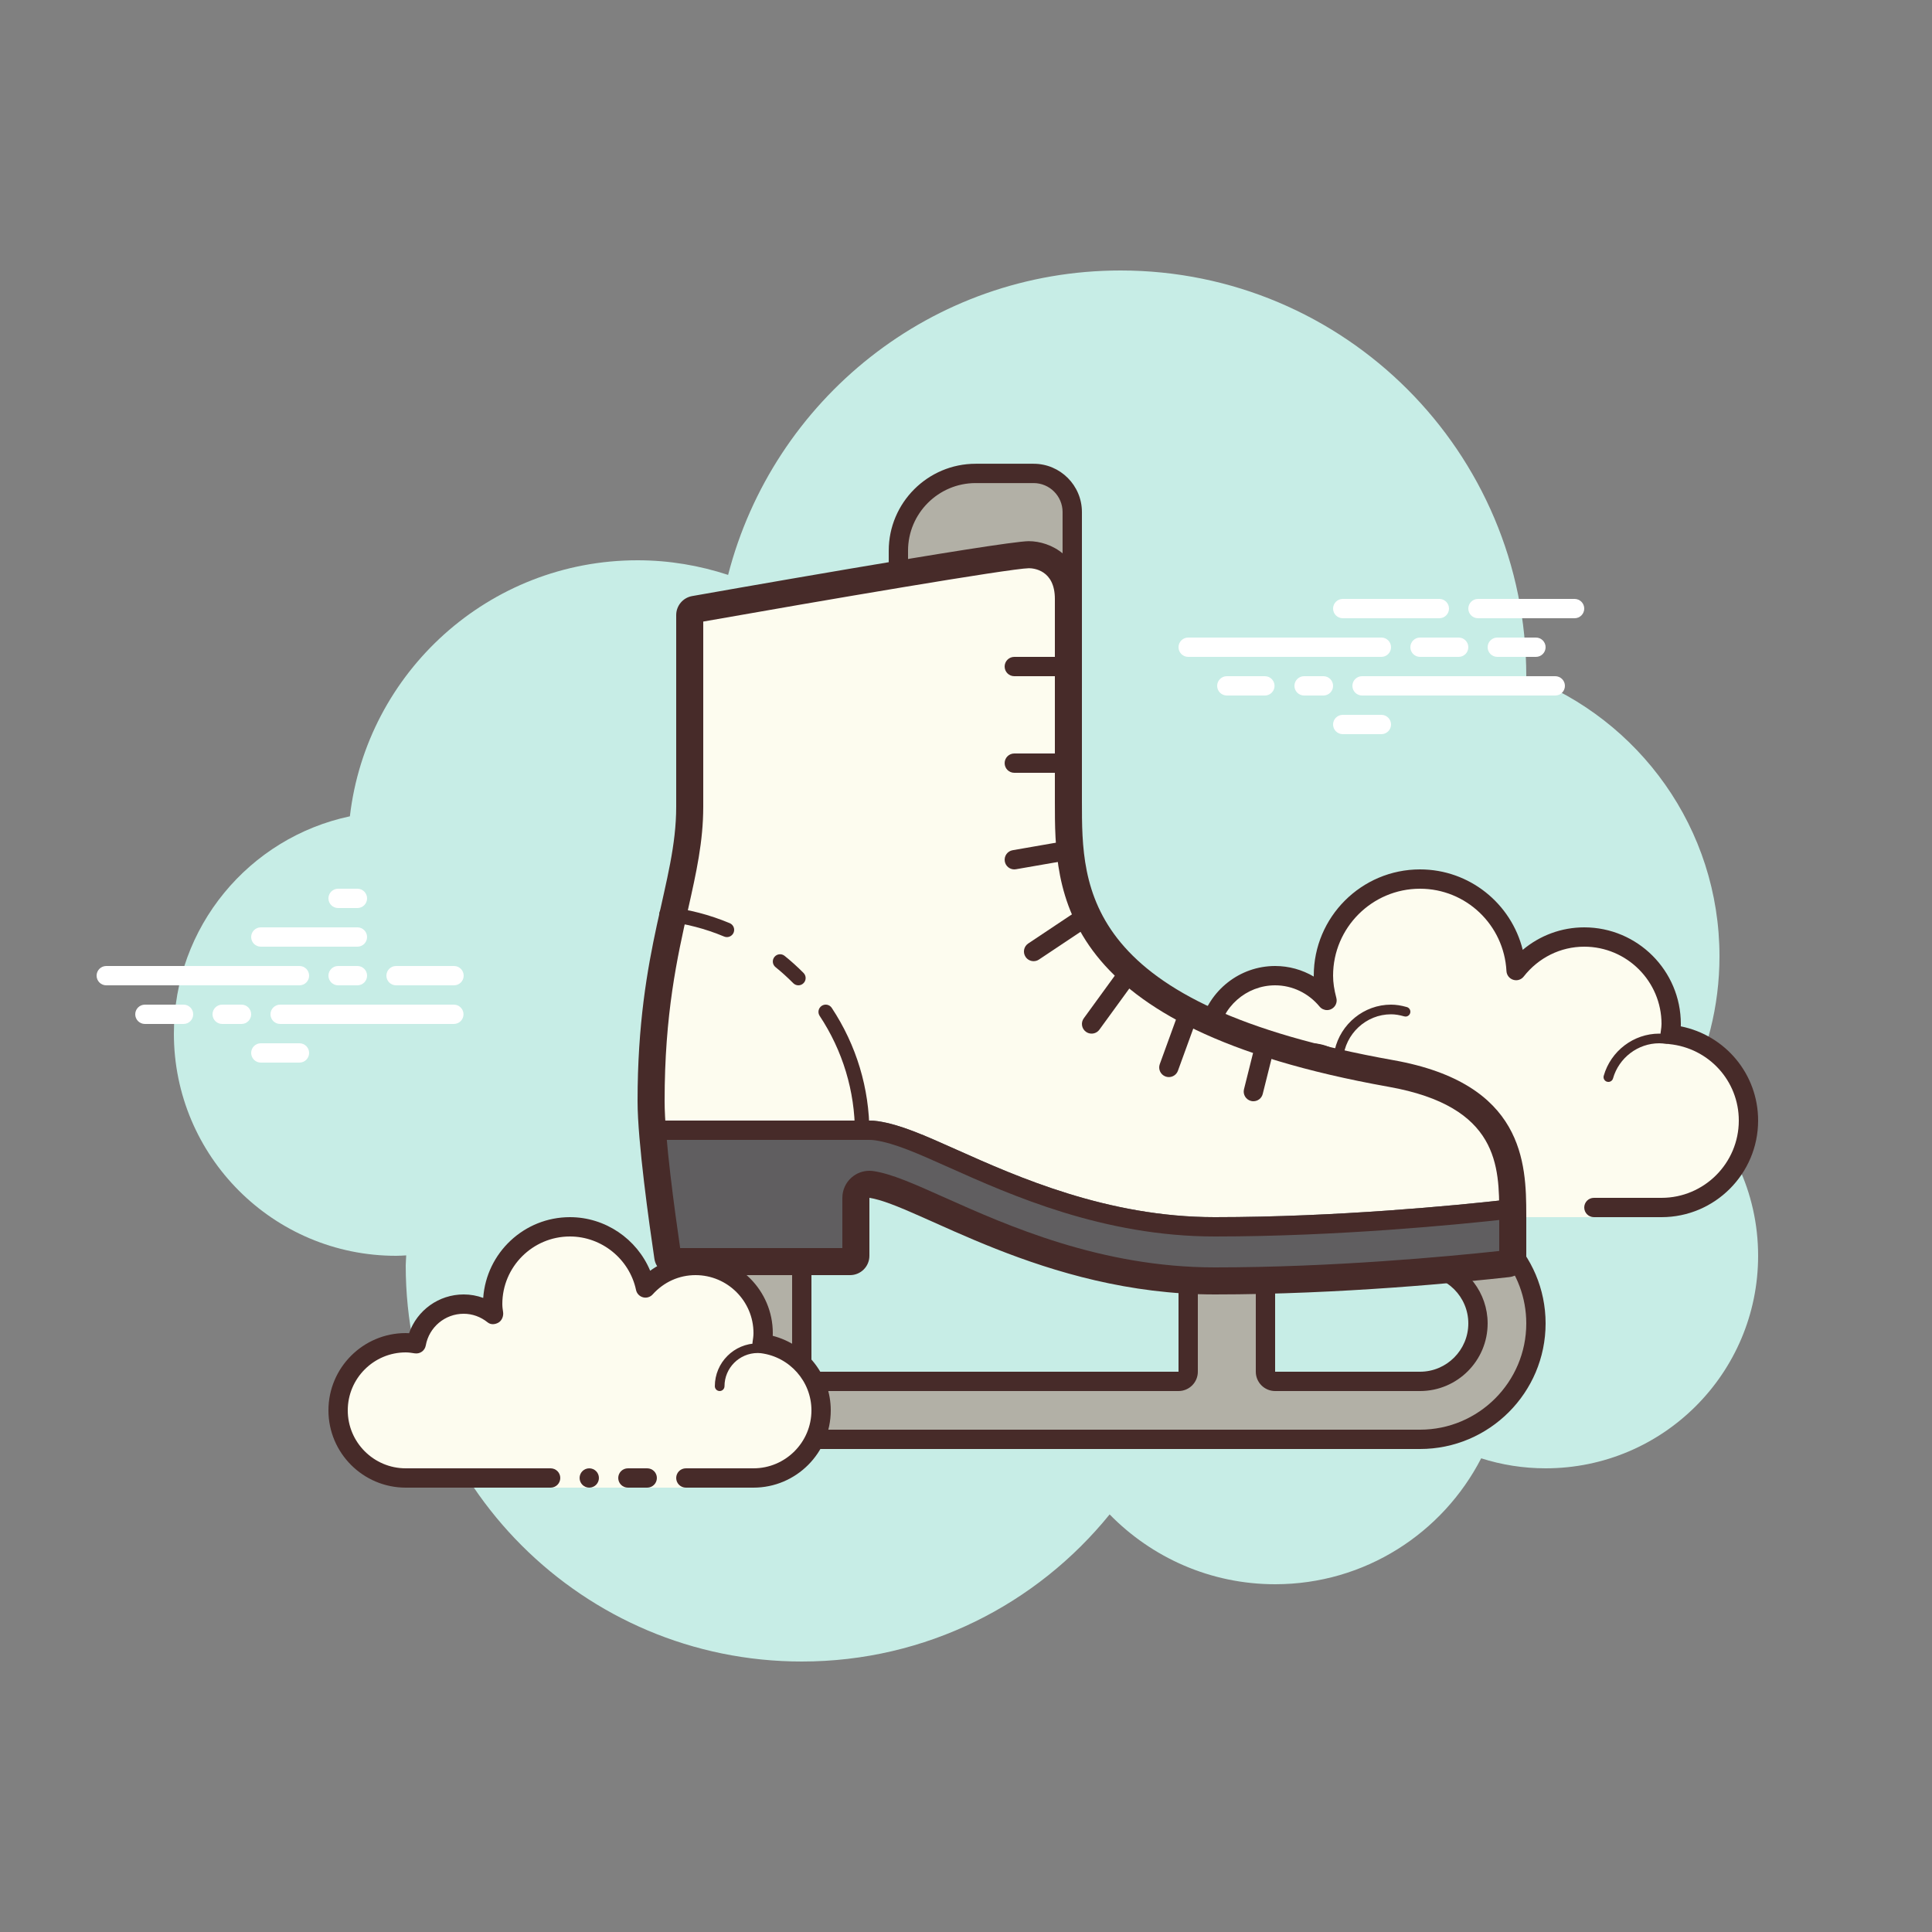 <?xml version="1.0" encoding="iso-8859-1"?>
<!-- Generator: Adobe Illustrator 22.1.0, SVG Export Plug-In . SVG Version: 6.00 Build 0)  -->
<svg version="1.1" id="Layer_1" xmlns="http://www.w3.org/2000/svg" xmlns:xlink="http://www.w3.org/1999/xlink" x="0px" y="0px"
	 viewBox="0 0 100 100" style="enable-background:new 0 0 100 100;" xml:space="preserve">
<rect x="0" y="0" width="100" height="100" fill="#808080" stroke="none"/>
<g>
	<path style="fill:#C7EDE6;" d="M87.215,56.71C88.35,54.555,89,52.105,89,49.5c0-6.621-4.159-12.257-10.001-14.478
		C78.999,35.015,79,35.008,79,35c0-11.598-9.402-21-21-21c-9.784,0-17.981,6.701-20.313,15.757C36.211,29.272,34.638,29,33,29
		c-7.692,0-14.023,5.793-14.89,13.252C12.906,43.353,9,47.969,9,53.5C9,59.851,14.149,65,20.5,65c0.177,0,0.352-0.012,0.526-0.022
		C21.022,65.153,21,65.324,21,65.5C21,76.822,30.178,86,41.5,86c6.437,0,12.175-2.972,15.934-7.614C59.612,80.611,62.64,82,66,82
		c4.65,0,8.674-2.65,10.666-6.518C77.718,75.817,78.837,76,80,76c6.075,0,11-4.925,11-11C91,61.689,89.53,58.727,87.215,56.71z"/>
	<g>
		<path style="fill:#FDFCEF;" d="M77.5,62.5V63h5v-0.5c0,0,2.242,0,3.5,0c2.485,0,4.5-2.015,4.5-4.5
			c0-2.333-1.782-4.229-4.055-4.455C86.467,53.364,86.5,53.187,86.5,53c0-2.485-2.015-4.5-4.5-4.5c-1.438,0-2.703,0.686-3.527,1.736
			C78.333,47.6,76.171,45.5,73.5,45.5c-2.761,0-5,2.239-5,5c0,0.446,0.077,0.87,0.187,1.282C68.045,51.005,67.086,50.5,66,50.5
			c-1.781,0-3.234,1.335-3.455,3.055C62.364,53.533,62.187,53.5,62,53.5c-2.485,0-4.5,2.015-4.5,4.5s2.015,4.5,4.5,4.5s9.5,0,9.5,0
			H77.5z"/>
		<path style="fill:#472B29;" d="M73.5,45c-3.033,0-5.5,2.467-5.5,5.5c0,0.016,0,0.031,0,0.047C67.398,50.192,66.71,50,66,50
			c-1.831,0-3.411,1.261-3.858,3.005C62.095,53.002,62.048,53,62,53c-2.757,0-5,2.243-5,5s2.243,5,5,5h15.5
			c0.276,0,0.5-0.224,0.5-0.5S77.776,62,77.5,62H62c-2.206,0-4-1.794-4-4s1.794-4,4-4c0.117,0,0.23,0.017,0.343,0.032l0.141,0.019
			c0.021,0.003,0.041,0.004,0.062,0.004c0.246,0,0.462-0.185,0.495-0.437C63.232,52.125,64.504,51,66,51
			c0.885,0,1.723,0.401,2.301,1.1c0.098,0.118,0.241,0.182,0.386,0.182c0.078,0,0.156-0.018,0.228-0.056
			c0.209-0.107,0.314-0.346,0.254-0.573C69.054,51.218,69,50.852,69,50.5c0-2.481,2.019-4.5,4.5-4.5
			c2.381,0,4.347,1.872,4.474,4.263c0.011,0.208,0.15,0.387,0.349,0.45c0.05,0.016,0.101,0.024,0.152,0.024
			c0.15,0,0.296-0.069,0.392-0.192C79.638,49.563,80.779,49,82,49c2.206,0,4,1.794,4,4c0,0.117-0.017,0.23-0.032,0.343l-0.019,0.141
			c-0.016,0.134,0.022,0.268,0.106,0.373s0.207,0.172,0.34,0.185C88.451,54.247,90,55.949,90,58c0,2.206-1.794,4-4,4h-3.5
			c-0.276,0-0.5,0.224-0.5,0.5s0.224,0.5,0.5,0.5H86c2.757,0,5-2.243,5-5c0-2.397-1.689-4.413-4.003-4.877
			C86.999,53.082,87,53.041,87,53c0-2.757-2.243-5-5-5c-1.176,0-2.293,0.416-3.183,1.164C78.219,46.76,76.055,45,73.5,45L73.5,45z"
			/>
		<path style="fill:#472B29;" d="M72,52c-1.403,0-2.609,0.999-2.913,2.341C68.72,54.119,68.301,54,67.875,54
			c-1.202,0-2.198,0.897-2.353,2.068C65.319,56.022,65.126,56,64.938,56c-1.529,0-2.811,1.2-2.918,2.732
			C62.01,58.87,62.114,58.99,62.251,59c0.006,0,0.012,0,0.018,0c0.13,0,0.24-0.101,0.249-0.232c0.089-1.271,1.151-2.268,2.419-2.268
			c0.229,0,0.47,0.042,0.738,0.127c0.022,0.007,0.045,0.01,0.067,0.01c0.055,0,0.11-0.02,0.156-0.054
			C65.962,56.537,66,56.455,66,56.375c0-1.034,0.841-1.875,1.875-1.875c0.447,0,0.885,0.168,1.231,0.473
			c0.047,0.041,0.106,0.063,0.165,0.063c0.032,0,0.063-0.006,0.093-0.019c0.088-0.035,0.148-0.117,0.155-0.212
			C69.623,53.512,70.712,52.5,72,52.5c0.208,0,0.425,0.034,0.682,0.107c0.023,0.007,0.047,0.01,0.07,0.01
			c0.109,0,0.207-0.073,0.239-0.182c0.038-0.133-0.039-0.271-0.172-0.309C72.517,52.04,72.256,52,72,52L72,52z"/>
		<path style="fill:#472B29;" d="M85.883,53.5c-1.326,0-2.508,0.897-2.874,2.182c-0.038,0.133,0.039,0.271,0.172,0.309
			C83.205,55.997,83.228,56,83.25,56c0.109,0,0.209-0.072,0.24-0.182C83.795,54.748,84.779,54,85.883,54
			c0.117,0,0.23,0.014,0.342,0.029c0.012,0.002,0.023,0.003,0.035,0.003c0.121,0,0.229-0.092,0.246-0.217
			c0.019-0.137-0.077-0.263-0.214-0.281C86.158,53.516,86.022,53.5,85.883,53.5L85.883,53.5z"/>
	</g>
	<g>
		<path style="fill:#FFFFFF;" d="M15.5,51h-10C5.224,51,5,50.776,5,50.5S5.224,50,5.5,50h10c0.276,0,0.5,0.224,0.5,0.5
			S15.777,51,15.5,51z"/>
		<path style="fill:#FFFFFF;" d="M18.5,51h-1c-0.276,0-0.5-0.224-0.5-0.5s0.224-0.5,0.5-0.5h1c0.276,0,0.5,0.224,0.5,0.5
			S18.777,51,18.5,51z"/>
		<path style="fill:#FFFFFF;" d="M23.491,53H14.5c-0.276,0-0.5-0.224-0.5-0.5s0.224-0.5,0.5-0.5h8.991c0.276,0,0.5,0.224,0.5,0.5
			S23.767,53,23.491,53z"/>
		<path style="fill:#FFFFFF;" d="M12.5,53h-1c-0.276,0-0.5-0.224-0.5-0.5s0.224-0.5,0.5-0.5h1c0.276,0,0.5,0.224,0.5,0.5
			S12.777,53,12.5,53z"/>
		<path style="fill:#FFFFFF;" d="M9.5,53h-2C7.224,53,7,52.776,7,52.5S7.224,52,7.5,52h2c0.276,0,0.5,0.224,0.5,0.5S9.777,53,9.5,53
			z"/>
		<path style="fill:#FFFFFF;" d="M15.5,55h-2c-0.276,0-0.5-0.224-0.5-0.5s0.224-0.5,0.5-0.5h2c0.276,0,0.5,0.224,0.5,0.5
			S15.776,55,15.5,55z"/>
		<path style="fill:#FFFFFF;" d="M18.5,46c-0.177,0-0.823,0-1,0c-0.276,0-0.5,0.224-0.5,0.5s0.224,0.5,0.5,0.5c0.177,0,0.823,0,1,0
			c0.276,0,0.5-0.224,0.5-0.5S18.776,46,18.5,46z"/>
		<path style="fill:#FFFFFF;" d="M18.5,48c-0.177,0-4.823,0-5,0c-0.276,0-0.5,0.224-0.5,0.5s0.224,0.5,0.5,0.5c0.177,0,4.823,0,5,0
			c0.276,0,0.5-0.224,0.5-0.5S18.776,48,18.5,48z"/>
		<path style="fill:#FFFFFF;" d="M23.5,50c-0.177,0-2.823,0-3,0c-0.276,0-0.5,0.224-0.5,0.5s0.224,0.5,0.5,0.5c0.177,0,2.823,0,3,0
			c0.276,0,0.5-0.224,0.5-0.5S23.776,50,23.5,50z"/>
	</g>
	<g>
		<path style="fill:#FFFFFF;" d="M71.5,34h-10c-0.276,0-0.5-0.224-0.5-0.5s0.224-0.5,0.5-0.5h10c0.276,0,0.5,0.224,0.5,0.5
			S71.776,34,71.5,34z"/>
		<path style="fill:#FFFFFF;" d="M75.5,34h-2c-0.276,0-0.5-0.224-0.5-0.5s0.224-0.5,0.5-0.5h2c0.276,0,0.5,0.224,0.5,0.5
			S75.776,34,75.5,34z"/>
		<path style="fill:#FFFFFF;" d="M79.5,34h-2c-0.276,0-0.5-0.224-0.5-0.5s0.224-0.5,0.5-0.5h2c0.276,0,0.5,0.224,0.5,0.5
			S79.776,34,79.5,34z"/>
		<path style="fill:#FFFFFF;" d="M80.5,36h-10c-0.276,0-0.5-0.224-0.5-0.5s0.224-0.5,0.5-0.5h10c0.276,0,0.5,0.224,0.5,0.5
			S80.777,36,80.5,36z"/>
		<path style="fill:#FFFFFF;" d="M68.5,36h-1c-0.276,0-0.5-0.224-0.5-0.5s0.224-0.5,0.5-0.5h1c0.276,0,0.5,0.224,0.5,0.5
			S68.776,36,68.5,36z"/>
		<path style="fill:#FFFFFF;" d="M65.47,36H63.5c-0.276,0-0.5-0.224-0.5-0.5s0.224-0.5,0.5-0.5h1.97c0.276,0,0.5,0.224,0.5,0.5
			S65.746,36,65.47,36z"/>
		<path style="fill:#FFFFFF;" d="M74.5,32h-5c-0.276,0-0.5-0.224-0.5-0.5s0.224-0.5,0.5-0.5h5c0.276,0,0.5,0.224,0.5,0.5
			S74.777,32,74.5,32z"/>
		<path style="fill:#FFFFFF;" d="M81.5,32h-5c-0.276,0-0.5-0.224-0.5-0.5s0.224-0.5,0.5-0.5h5c0.276,0,0.5,0.224,0.5,0.5
			S81.777,32,81.5,32z"/>
		<path style="fill:#FFFFFF;" d="M71.5,38h-2c-0.276,0-0.5-0.224-0.5-0.5s0.224-0.5,0.5-0.5h2c0.276,0,0.5,0.224,0.5,0.5
			S71.776,38,71.5,38z"/>
	</g>
</g>
<g>
	<path style="fill:#B2B0A6;" d="M55.5,35.578c0,1.53-1.15,2.769-2.571,2.769h-3.857c-1.421,0-2.571-1.238-2.571-2.769v-7.074
		c0-2.209,1.791-4,4-4h3c1.105,0,2,0.895,2,2v9.074H55.5z"/>
	<path style="fill:#472B29;" d="M52.929,38.847h-3.857c-1.693,0-3.071-1.466-3.071-3.269v-7.074c0-2.481,2.019-4.5,4.5-4.5h3
		c1.378,0,2.499,1.122,2.499,2.5v9.074C55.999,37.38,54.622,38.847,52.929,38.847z M50.5,25.004c-1.93,0-3.5,1.57-3.5,3.5v7.074
		c0,1.251,0.929,2.269,2.071,2.269h3.857c1.142,0,2.071-1.018,2.071-2.269v-9.074c0-0.827-0.673-1.5-1.5-1.5L50.5,25.004z"/>
	<path style="fill:#B2B0A6;" d="M30.5,74.5h43c3.309,0,6-2.691,6-6c0-3.14-2.425-5.725-5.5-5.979v3.021
		c1.417,0.239,2.5,1.475,2.5,2.958c0,1.654-1.346,3-3,3h-8v-5.967h-4V71.5h-20v-8h-4v8h-7V74.5z"/>
	<path style="fill:#472B29;" d="M74.5,63.091c2.557,0.471,4.5,2.718,4.5,5.409c0,3.033-2.467,5.5-5.5,5.5H31v-2h6
		c0.552,0,1-0.448,1-1v-7h3v7c0,0.552,0.448,1,1,1h19c0.552,0,1-0.448,1-1v-4.967h3V71c0,0.552,0.448,1,1,1h7.5
		c1.93,0,3.5-1.57,3.5-3.5c0-1.583-1.056-2.923-2.5-3.354V63.091 M73.5,62v4c1.378,0,2.5,1.122,2.5,2.5S74.878,71,73.5,71H66v-5.967
		h-5V71H42v-8h-5v8h-7v4h43.5c3.584,0,6.5-2.916,6.5-6.5S77.084,62,73.5,62L73.5,62z"/>
	<path style="fill:#FDFCEF;" d="M44.5,61.419l0.574,0.086c0.823,0.124,1.98,0.641,3.445,1.296c3.292,1.473,8.268,3.698,14.356,3.698
		c6.437,0,12.765-0.625,15.187-0.895c0.25-0.028,0.438-0.241,0.438-0.496v-2.234c-0.001-2.531-0.003-6.356-6.462-7.508
		C55.5,52.419,55.5,46.108,55.5,41.5V31c0-1.969-1.472-2.489-2.25-2.489c-1.092,0-12.887,2.046-17.339,2.834
		c-0.238,0.043-0.411,0.25-0.411,0.492v9.913c0,1.712-0.351,3.275-0.757,5.085C34.189,49.301,33.5,52.37,33.5,57
		c0,2.045,0.605,6.331,0.866,8.078c0.036,0.245,0.244,0.422,0.494,0.422H44c0.276,0,0.5-0.224,0.5-0.5V61.419z"/>
	<path style="fill:#605E60;" d="M78,62.088c-0.091,0.014-0.166,0.026-0.214,0.033C75.408,62.385,69.196,63,62.875,63
		c-5.554,0-10.236-2.094-13.34-3.482c-1.701-0.761-2.931-1.311-4.09-1.484C45.296,58.011,45.147,58,45,58H33.625l0.875,7l9.5,0.125
		c0.099,0,0.526-3.765,0.625-3.75c1.024,0.153,1,0,1.25,0.125c3.112,1.556,10.858,4.875,16.625,4.875
		c6.371,0,11.468-0.357,13.875-0.625c0.086-0.012,1.058-0.054,1.625-0.092V62.088z"/>
	<path style="fill:#472B29;" d="M53.253,29.411C53.484,29.412,54.6,29.493,54.6,31v10.5c0,4.648,0,11.672,17.279,14.753
		c5.717,1.019,5.719,4.126,5.721,6.622v1.876c-2.63,0.284-8.626,0.849-14.725,0.849c-5.896,0-10.766-2.178-13.988-3.62
		c-1.588-0.71-2.735-1.223-3.679-1.365C45.138,60.605,45.069,60.6,45,60.6c-0.333,0-0.658,0.119-0.914,0.339
		C43.778,61.205,43.6,61.592,43.6,62v2.6h-8.395C34.927,62.705,34.4,58.86,34.4,57c0-4.53,0.649-7.419,1.221-9.968
		c0.418-1.862,0.779-3.47,0.779-5.282v-9.578C42.52,31.091,52.23,29.433,53.253,29.411 M53.25,28.011
		c-1.375,0-17.426,2.842-17.426,2.842C35.347,30.938,35,31.353,35,31.837v9.913c0,3.999-2,7.251-2,15.25
		c0,2.066,0.601,6.336,0.871,8.152C33.944,65.642,34.364,66,34.859,66H44c0.552,0,1-0.448,1-1v-3c2.5,0.375,9,5,17.875,5
		c6.518,0,12.946-0.642,15.242-0.897C78.623,66.046,79,65.619,79,65.109v-2.234l0,0c-0.002-2.675-0.12-6.796-6.875-8
		C56,52,56,46,56,41.5c0-2.625,0-10.5,0-10.5C56,28.801,54.375,28.011,53.25,28.011L53.25,28.011z"/>
	<path style="fill:#472B29;" d="M44.25,58.625c0-2.149-0.631-4.239-1.824-6.043c-0.115-0.173-0.067-0.405,0.105-0.52
		c0.174-0.116,0.406-0.067,0.52,0.105C44.326,54.095,45,56.328,45,58.625H44.25z"/>
	<path style="fill:#472B29;" d="M41.324,51c-0.097,0-0.193-0.037-0.266-0.111c-0.297-0.299-0.605-0.578-0.917-0.83
		c-0.162-0.13-0.187-0.366-0.057-0.527c0.13-0.162,0.367-0.187,0.527-0.057c0.334,0.269,0.664,0.566,0.98,0.885
		c0.146,0.147,0.145,0.385-0.002,0.53C41.515,50.964,41.419,51,41.324,51z"/>
	<path style="fill:#472B29;" d="M37.625,48.504c-0.048,0-0.098-0.009-0.145-0.029c-0.972-0.407-1.988-0.671-3.021-0.784
		c-0.206-0.022-0.354-0.208-0.332-0.414s0.204-0.366,0.414-0.332c1.104,0.121,2.19,0.403,3.229,0.838
		c0.191,0.08,0.281,0.3,0.201,0.491C37.911,48.417,37.771,48.504,37.625,48.504z"/>
	<path style="fill:#472B29;" d="M55.125,35H52.5c-0.276,0-0.5-0.224-0.5-0.5s0.224-0.5,0.5-0.5h2.625c0.276,0,0.5,0.224,0.5,0.5
		S55.401,35,55.125,35z"/>
	<path style="fill:#472B29;" d="M55.375,40H52.5c-0.276,0-0.5-0.224-0.5-0.5s0.224-0.5,0.5-0.5h2.875c0.276,0,0.5,0.224,0.5,0.5
		S55.651,40,55.375,40z"/>
	<path style="fill:#472B29;" d="M52.5,45c-0.239,0-0.45-0.171-0.492-0.415c-0.047-0.272,0.135-0.531,0.407-0.578l2.875-0.5
		c0.271-0.046,0.53,0.135,0.578,0.407c0.047,0.272-0.135,0.531-0.407,0.578l-2.875,0.5C52.557,44.998,52.528,45,52.5,45z"/>
	<path style="fill:#472B29;" d="M53.5,49.75c-0.162,0-0.32-0.078-0.417-0.223c-0.153-0.23-0.091-0.54,0.139-0.693l2.625-1.75
		c0.23-0.153,0.54-0.091,0.693,0.139s0.091,0.54-0.139,0.693l-2.625,1.75C53.692,49.723,53.596,49.75,53.5,49.75z"/>
	<path style="fill:#472B29;" d="M56.5,53.5c-0.102,0-0.205-0.031-0.293-0.096c-0.224-0.162-0.273-0.475-0.11-0.698l2-2.75
		c0.162-0.224,0.474-0.273,0.698-0.11c0.224,0.162,0.273,0.475,0.11,0.698l-2,2.75C56.807,53.429,56.654,53.5,56.5,53.5z"/>
	<path style="fill:#472B29;" d="M60.5,55.75c-0.057,0-0.114-0.01-0.171-0.03c-0.259-0.094-0.394-0.381-0.299-0.641l1-2.75
		c0.094-0.259,0.381-0.394,0.641-0.299c0.259,0.094,0.394,0.381,0.299,0.641l-1,2.75C60.896,55.624,60.704,55.75,60.5,55.75z"/>
	<path style="fill:#472B29;" d="M64.875,57c-0.04,0-0.081-0.005-0.122-0.015c-0.268-0.067-0.431-0.338-0.364-0.606l0.625-2.5
		c0.066-0.269,0.337-0.432,0.606-0.364c0.268,0.067,0.431,0.338,0.364,0.606l-0.625,2.5C65.303,56.849,65.1,57,64.875,57z"/>
	<path style="fill:#472B29;" d="M78,62.088c-0.091,0.014-0.166,0.026-0.214,0.033C75.408,62.385,69.196,63,62.875,63
		c-5.554,0-10.236-2.094-13.34-3.482c-1.701-0.761-2.931-1.311-4.09-1.484C45.296,58.011,45.147,58,45,58H33.625v1h11.374
		c0.099,0,0.199,0.007,0.298,0.022c1.024,0.153,2.201,0.68,3.836,1.411C52.309,61.854,57.108,64,62.875,64
		c6.371,0,12.627-0.619,15.034-0.887C77.932,63.11,77.971,63.104,78,63.1V62.088z"/>
</g>
<g>
	<path style="fill:#FDFCEF;" d="M35.5,76.5c0,0,1.567,0,3.5,0s3.5-1.567,3.5-3.5c0-1.781-1.335-3.234-3.055-3.455
		C39.473,69.366,39.5,69.187,39.5,69c0-1.933-1.567-3.5-3.5-3.5c-1.032,0-1.95,0.455-2.59,1.165
		c-0.385-1.808-1.988-3.165-3.91-3.165c-2.209,0-4,1.791-4,4c0,0.191,0.03,0.374,0.056,0.558C25.128,67.714,24.592,67.5,24,67.5
		c-1.228,0-2.245,0.887-2.455,2.055C21.366,69.527,21.187,69.5,21,69.5c-1.933,0-3.5,1.567-3.5,3.5s1.567,3.5,3.5,3.5s7.5,0,7.5,0
		V77h7V76.5z"/>
	<path style="fill:#472B29;" d="M37.25,72C37.112,72,37,71.888,37,71.75c0-1.223,0.995-2.218,2.218-2.218
		c0.034,0.009,0.737-0.001,1.244,0.136c0.133,0.036,0.212,0.173,0.176,0.306c-0.036,0.134-0.173,0.213-0.306,0.176
		c-0.444-0.12-1.1-0.12-1.113-0.118c-0.948,0-1.719,0.771-1.719,1.718C37.5,71.888,37.388,72,37.25,72z"/>
	<circle style="fill:#472B29;" cx="30.5" cy="76.5" r="0.5"/>
	<path style="fill:#472B29;" d="M39,77h-3.5c-0.276,0-0.5-0.224-0.5-0.5s0.224-0.5,0.5-0.5H39c1.654,0,3-1.346,3-3
		c0-1.496-1.125-2.768-2.618-2.959c-0.134-0.018-0.255-0.088-0.336-0.196s-0.115-0.244-0.094-0.377C38.975,69.314,39,69.16,39,69
		c0-1.654-1.346-3-3-3c-0.85,0-1.638,0.355-2.219,1c-0.125,0.139-0.321,0.198-0.5,0.148c-0.182-0.049-0.321-0.195-0.36-0.379
		C32.58,65.165,31.141,64,29.5,64c-1.93,0-3.5,1.57-3.5,3.5c0,0.143,0.021,0.28,0.041,0.418c0.029,0.203-0.063,0.438-0.242,0.54
		s-0.396,0.118-0.556-0.01C24.878,68.155,24.449,68,24,68c-0.966,0-1.792,0.691-1.963,1.644c-0.048,0.267-0.296,0.446-0.569,0.405
		C21.314,70.025,21.16,70,21,70c-1.654,0-3,1.346-3,3s1.346,3,3,3h7.5c0.276,0,0.5,0.224,0.5,0.5S28.776,77,28.5,77H21
		c-2.206,0-4-1.794-4-4s1.794-4,4-4c0.059,0,0.116,0.002,0.174,0.006C21.588,67.82,22.711,67,24,67c0.349,0,0.689,0.061,1.011,0.18
		C25.176,64.847,27.126,63,29.5,63c1.831,0,3.466,1.127,4.153,2.774C34.333,65.276,35.155,65,36,65c2.206,0,4,1.794,4,4
		c0,0.048-0.001,0.095-0.004,0.142C41.739,69.59,43,71.169,43,73C43,75.206,41.206,77,39,77z"/>
	<path style="fill:#472B29;" d="M33.5,76c-0.159,0-0.841,0-1,0c-0.276,0-0.5,0.224-0.5,0.5s0.224,0.5,0.5,0.5c0.159,0,0.841,0,1,0
		c0.276,0,0.5-0.224,0.5-0.5S33.776,76,33.5,76z"/>
</g>
</svg>
